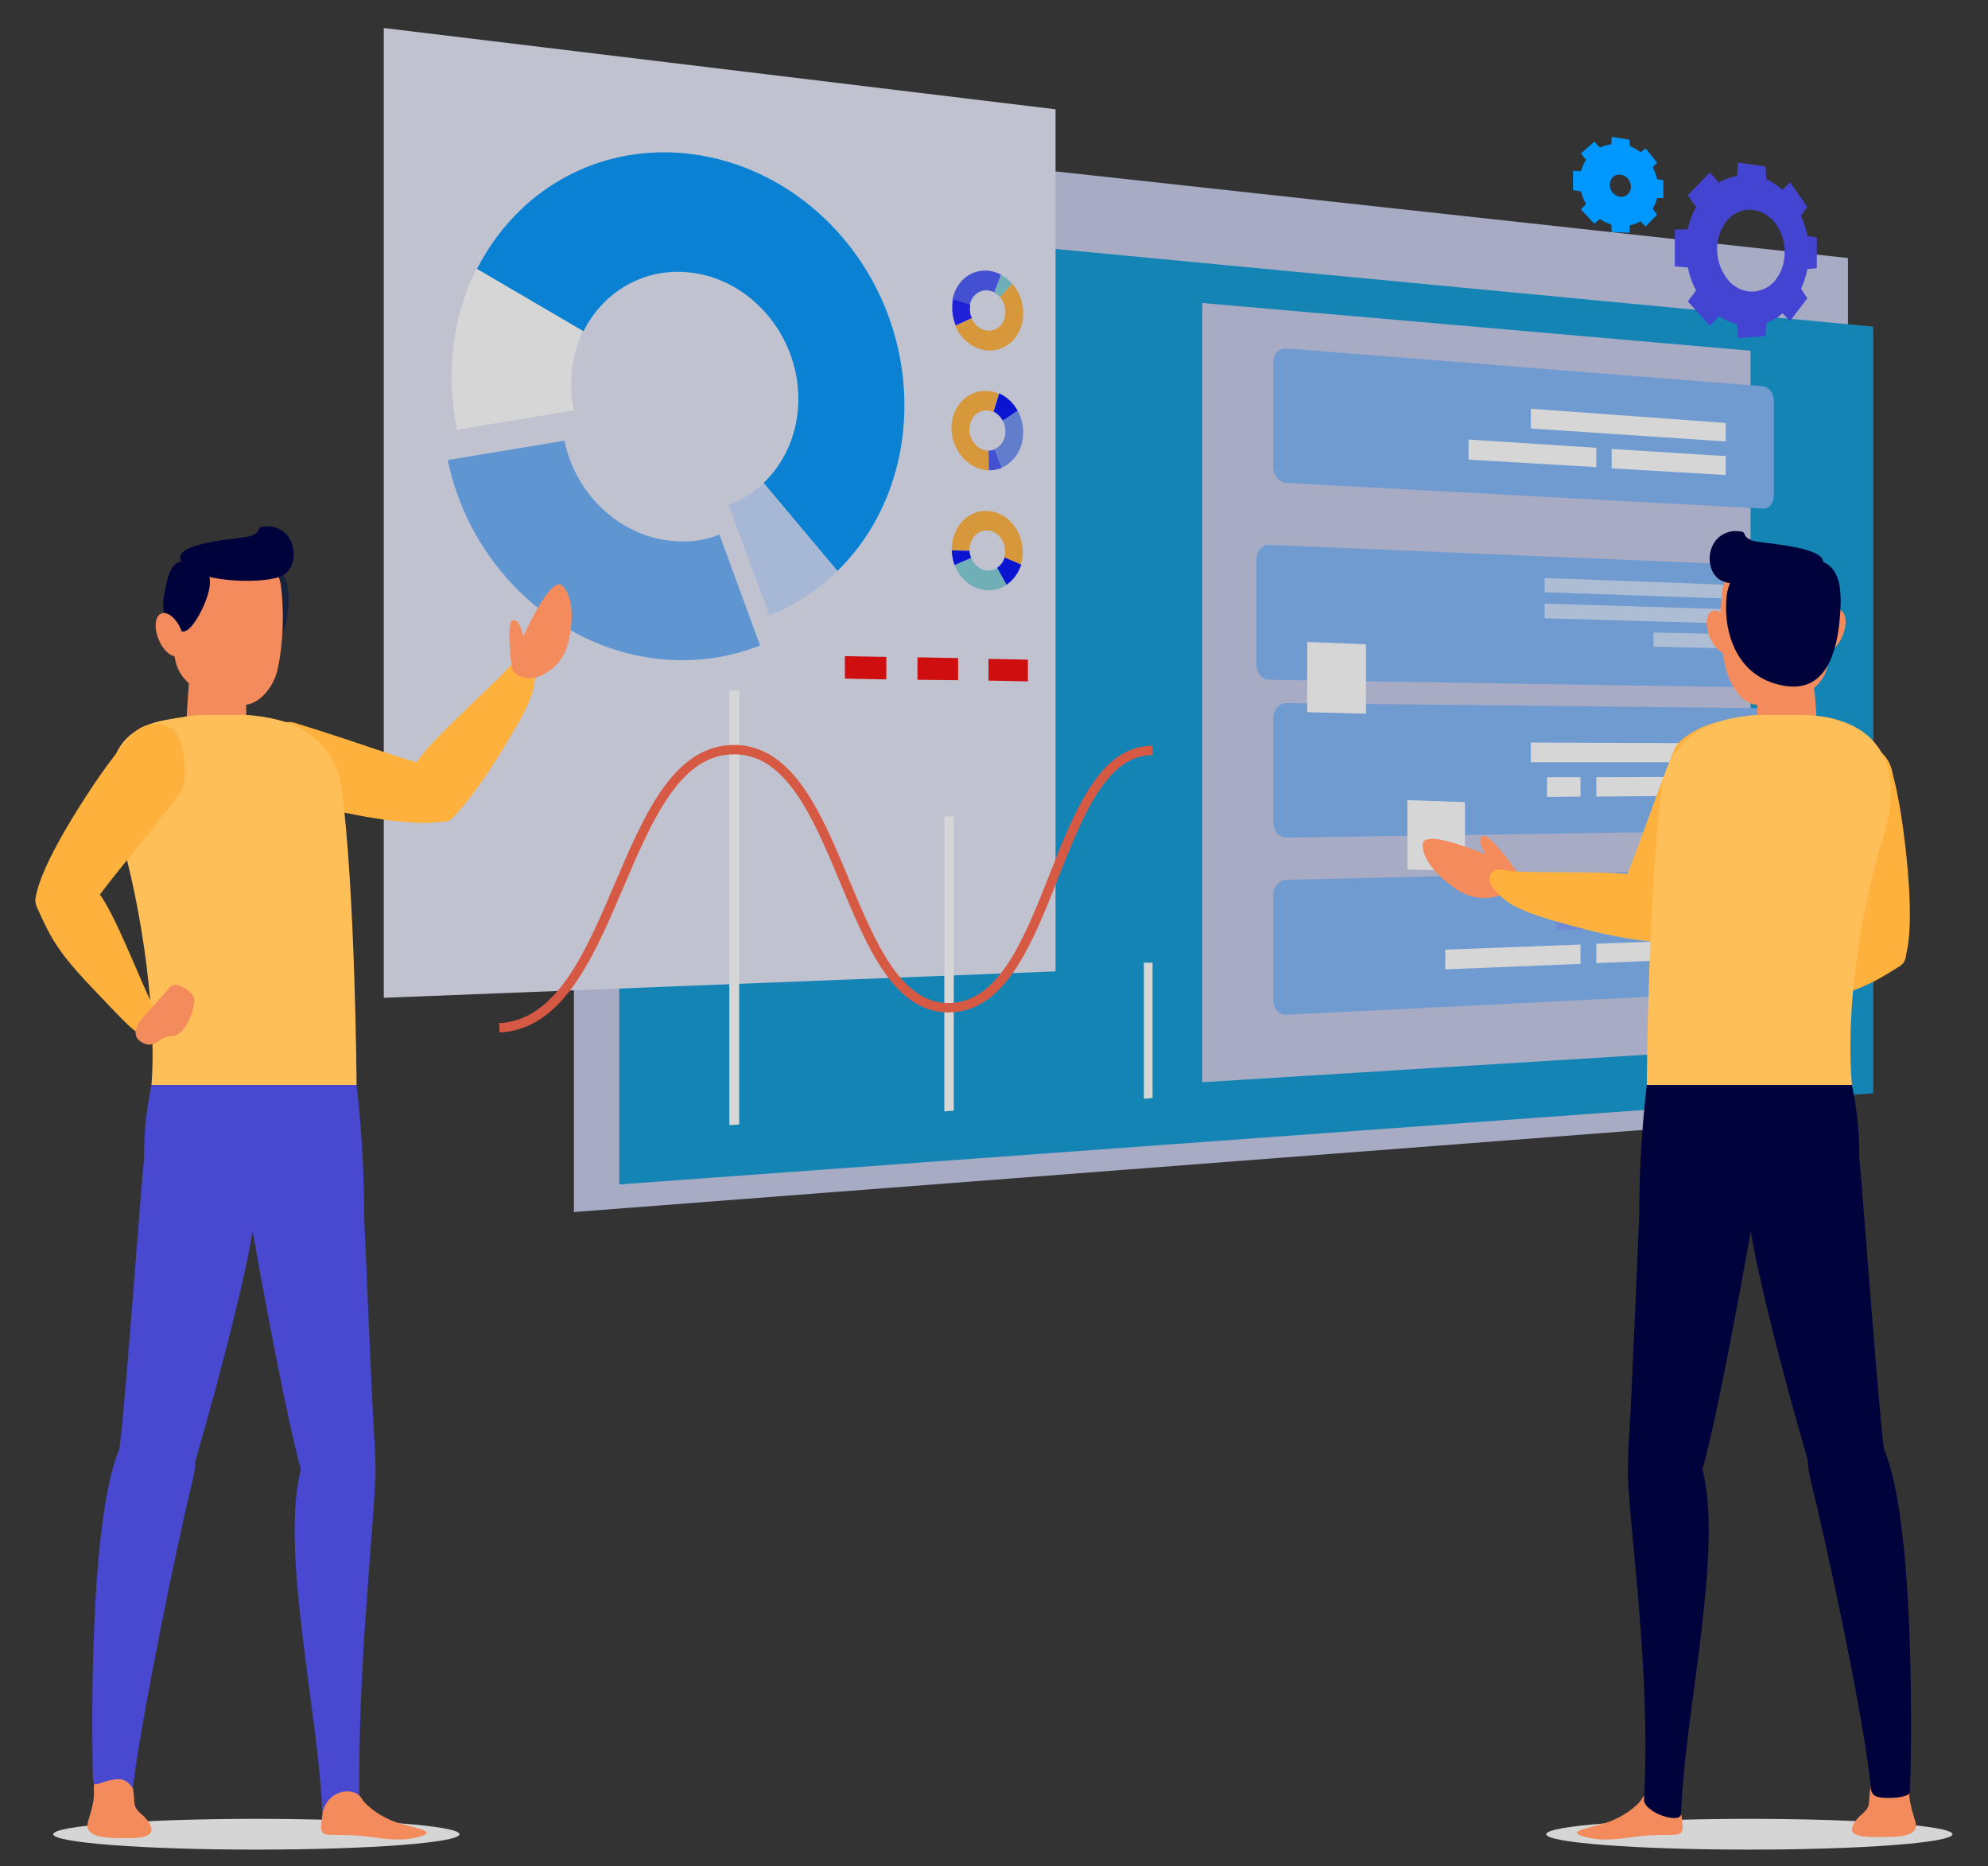 <?xml version="1.0" encoding="utf-8"?>
<!-- Generator: Adobe Illustrator 21.1.0, SVG Export Plug-In . SVG Version: 6.00 Build 0)  -->
<svg version="1.1" id="Layer_1" xmlns="http://www.w3.org/2000/svg" xmlns:xlink="http://www.w3.org/1999/xlink" x="0px" y="0px"
	 viewBox="0 0 504 473" style="enable-background:new 0 0 504 473;" xml:space="preserve">
<rect x="0" y="0" width="504" height="473" fill="#333333" stroke="none"/>
<style type="text/css">
	.st0{fill:#C4C9E8;}
	.st1{fill:#FFFFFF;}
	.st2{fill:#0C99D5;}
	.st3{fill:#80CDDA;}
	.st4{fill:#3A41A1;}
	.st5{fill:#0C83BB;}
	.st6{fill:#3474B2;}
	.st7{fill:#FFBF58;}
	.st8{fill:#F60606;}
	.st9{fill:#3863ED;}
	.st10{fill:#FFB13D;}
	.st11{fill:#F48B5C;}
	.st12{fill:#D5D5D5;}
	.st13{fill:#4948D1;}
	.st14{fill:#00023B;}
	.st15{fill:#4345D2;}
	.st16{opacity:0.8;}
	.st17{fill:#80B5F9;}
	.st18{fill:#E4E6F7;}
	.st19{fill:#6AAFFA;}
	.st20{fill:#0095FA;}
	.st21{fill:#C4DAFF;}
	.st22{opacity:0.6;}
	.st23{fill:none;stroke:#FF6447;stroke-width:2.373;stroke-miterlimit:10;}
	.st24{opacity:0.5;fill:#7A8EFF;}
	.st25{fill:#4658F9;}
	.st26{fill:#1B1CFF;}
	.st27{fill:#000DF9;}
	.st28{fill:#6F90F4;}
	.st29{fill:#00023C;}
	.st30{fill:#0098FF;}
	.st31{fill:#48484A;}
	.st32{fill:#80A040;}
	.st33{fill:#4692D9;}
	.st34{fill:#1E96F1;}
	.st35{fill:#2F72E8;}
	.st36{fill:#5C5CFF;}
	.st37{fill:#546EFF;}
	.st38{fill:#FF9F24;}
	.st39{fill:url(#SVGID_3_);}
	.st40{fill:#DEDFF3;}
	.st41{fill:url(#SVGID_4_);}
	.st42{fill:url(#SVGID_5_);}
	.st43{fill:#B2BCFF;}
	.st44{opacity:0.3;fill:#5CF7F9;}
	.st45{fill:#3735FF;}
	.st46{fill:#42D1EF;}
	.st47{fill:#1C7CF4;}
	.st48{fill:#6176FB;}
	.st49{fill:#7D86FF;}
	.st50{fill:#38C8F1;}
	.st51{fill:#434DFB;}
	.st52{fill:#11A8DA;}
	.st53{fill:#7091F4;}
	.st54{fill:#213BE7;}
	.st55{fill:#41B8D5;}
	.st56{fill:#5ACBFF;}
	.st57{fill:#009AFF;}
	.st58{fill:#42CCEA;}
	.st59{fill:#72A0F1;}
	.st60{fill:#1697FF;}
	.st61{fill:#0541D5;}
	.st62{fill:#2187F4;}
	.st63{fill:#273F96;}
	.st64{clip-path:url(#SVGID_7_);fill:#5154E5;}
	.st65{fill:#0070C9;}
	.st66{fill:#2A18F4;}
	.st67{fill:#6671F9;}
	.st68{fill:#242FF1;}
	.st69{fill:#7FD5DF;}
	.st70{fill:#4D6CFF;}
	.st71{fill:#0F1CEC;}
	.st72{fill:#1E3549;}
	.st73{clip-path:url(#SVGID_9_);fill:#0F0BDD;}
	.st74{opacity:0.7;fill:#7D86FF;}
	.st75{fill:#043ADF;}
	.st76{fill:#41C7F4;}
	.st77{fill:#4999EC;}
	.st78{opacity:0.4;fill:#19D3EC;}
	.st79{opacity:0.3;fill:#FFFFFF;}
	.st80{fill:#18243E;}
	.st81{fill:#031C6B;}
	.st82{fill:#013EC8;}
	.st83{fill:#00E1FF;}
	.st84{fill:#008FC8;}
	.st85{fill:#00F7F7;}
	.st86{fill:#006CF9;}
	.st87{fill:#FBDF00;}
	.st88{fill:#FF7900;}
	.st89{fill:#BE0073;}
	.st90{fill:#6900FF;}
	.st91{fill:none;stroke:#FFFFFF;stroke-width:2.373;stroke-miterlimit:10;}
	.st92{fill:#3652CE;}
	.st93{fill:#FFD216;}
	.st94{fill:#FFB619;}
	.st95{fill:#F4D2AD;}
	.st96{fill:#FBC700;}
	.st97{fill:#0248A2;}
	.st98{fill:#012F80;}
	.st99{fill:#062D75;}
	.st100{fill:#0245AA;}
	.st101{fill:#0049A0;}
	.st102{fill:#1C1642;}
	.st103{fill:#FFDD00;}
	.st104{fill:#FF6D00;}
	.st105{fill:#17C6F4;}
	.st106{fill:#345FFF;}
	.st107{fill:none;stroke:#FF6447;stroke-width:2.188;stroke-miterlimit:10;}
	.st108{fill:#C9E3F4;}
	.st109{fill:url(#SVGID_24_);}
	.st110{opacity:0.35;clip-path:url(#SVGID_26_);}
	.st111{fill:#2D1E56;}
	.st112{fill:none;}
	.st113{fill:url(#SVGID_27_);}
	.st114{fill:url(#SVGID_28_);}
	.st115{fill:url(#SVGID_29_);}
	.st116{fill:url(#SVGID_30_);}
	.st117{fill:url(#SVGID_31_);}
	.st118{fill:url(#SVGID_32_);}
	.st119{fill:url(#SVGID_33_);}
	.st120{fill:url(#SVGID_34_);}
	.st121{fill:url(#SVGID_35_);}
	.st122{fill:#EFEFEF;}
	.st123{fill:#549FFC;}
	.st124{fill:url(#SVGID_36_);}
	.st125{opacity:0.4;fill:#8E87AD;}
	.st126{fill:url(#SVGID_37_);}
	.st127{fill:url(#SVGID_38_);}
	.st128{opacity:0.22;fill:#FFFFFF;}
	.st129{opacity:0.66;fill:url(#SVGID_39_);}
	.st130{opacity:0.66;fill:url(#SVGID_40_);}
	.st131{fill:url(#SVGID_41_);}
	.st132{fill:#2D1E56;stroke:#2D1E56;stroke-width:0.154;stroke-miterlimit:10;}
	.st133{fill:url(#SVGID_42_);}
	.st134{opacity:0.43;fill:#FFFFFF;}
	.st135{fill:url(#SVGID_43_);}
	.st136{fill:#F8C487;}
	.st137{fill:#D8A26C;}
	.st138{fill:url(#SVGID_44_);}
	.st139{fill:#DEDEE0;}
	.st140{fill:url(#SVGID_45_);}
	.st141{fill:url(#SVGID_46_);}
	.st142{opacity:0.35;fill:#2D1E56;}
	.st143{opacity:0.3;fill:#0095FA;}
	.st144{fill:#84B6FF;}
	.st145{fill:#DBDCF5;}
	.st146{fill:#FDFFFF;}
	.st147{fill:#EBFFF8;}
	.st148{fill:#FF6447;}
	.st149{fill:#536887;}
	.st150{fill:#C3C7E5;}
	.st151{fill:#617893;}
	.st152{fill:#293549;}
	.st153{fill:#B2BFCE;}
	.st154{fill:#E7EBFC;}
	.st155{fill:#E8EAFB;}
	.st156{fill:#ED8C62;}
	.st157{fill:#BFD6E8;}
	.st158{fill:#DDDEF2;}
	.st159{fill:#C5CAE8;}
	.st160{fill:#A5BBCE;}
	.st161{fill:#B1ECF2;}
	.st162{fill:#D6DDEA;}
	.st163{fill:#687C99;}
	.st164{fill:#7EB5F7;}
	.st165{fill:url(#SVGID_55_);}
	.st166{fill:url(#SVGID_56_);}
	.st167{fill:#DDDDDD;}
	.st168{fill:url(#SVGID_59_);}
	.st169{fill:url(#SVGID_60_);}
	.st170{fill:url(#SVGID_61_);}
	.st171{fill:url(#SVGID_62_);}
	.st172{fill:url(#SVGID_63_);}
	.st173{fill:url(#SVGID_64_);}
	.st174{fill:url(#SVGID_65_);}
	.st175{fill:url(#SVGID_66_);}
	.st176{fill:none;stroke:#B7B7B7;stroke-width:1.152;stroke-linecap:round;stroke-linejoin:round;stroke-miterlimit:10;}
	.st177{fill:url(#SVGID_67_);}
	.st178{fill:url(#SVGID_68_);}
	.st179{fill:url(#SVGID_69_);}
	.st180{fill:url(#SVGID_70_);}
	.st181{fill:url(#SVGID_71_);}
	.st182{fill:#F9F4EA;}
	.st183{fill:url(#SVGID_72_);}
	.st184{fill:#33333D;}
	.st185{fill:url(#SVGID_73_);}
	.st186{fill:url(#SVGID_74_);}
	.st187{fill:#57AFFF;}
	.st188{opacity:0.9;fill:#E1EBFF;}
	.st189{fill:#D3D3D3;}
	.st190{fill:#F2F2F2;}
	.st191{fill:url(#SVGID_75_);}
	.st192{fill:url(#SVGID_76_);}
	.st193{fill:url(#SVGID_77_);}
	.st194{fill:#FFAF84;}
	.st195{fill:url(#SVGID_82_);}
	.st196{fill:url(#SVGID_83_);}
	.st197{fill:url(#SVGID_84_);}
	.st198{fill:url(#SVGID_85_);}
	.st199{fill:url(#SVGID_86_);}
	.st200{fill:url(#SVGID_87_);}
	.st201{fill:url(#SVGID_88_);}
	.st202{fill:#4BADF7;}
	.st203{fill:url(#SVGID_89_);}
	.st204{fill:url(#SVGID_90_);}
	.st205{fill:url(#SVGID_91_);}
	.st206{fill:url(#SVGID_94_);}
	.st207{fill:url(#SVGID_95_);}
	.st208{fill:url(#SVGID_98_);}
	.st209{fill:url(#SVGID_99_);}
	.st210{fill:url(#SVGID_100_);}
	.st211{fill:url(#SVGID_101_);}
	.st212{fill:url(#SVGID_102_);}
	.st213{fill:url(#SVGID_103_);}
	.st214{fill:url(#SVGID_104_);}
	.st215{fill:url(#SVGID_105_);}
	.st216{fill:url(#SVGID_106_);}
	.st217{fill:url(#SVGID_107_);}
	.st218{fill:url(#SVGID_108_);}
	.st219{fill:url(#SVGID_109_);}
	.st220{fill:url(#SVGID_110_);}
	.st221{fill:url(#SVGID_111_);}
	.st222{fill:url(#SVGID_112_);}
	.st223{fill:url(#SVGID_113_);}
	.st224{fill:url(#SVGID_114_);}
	.st225{fill:url(#SVGID_115_);}
	.st226{fill:url(#SVGID_116_);}
	.st227{fill:url(#SVGID_121_);}
	.st228{fill:url(#SVGID_122_);}
	.st229{fill:url(#SVGID_123_);}
	.st230{fill:url(#SVGID_124_);}
	.st231{fill:url(#SVGID_125_);}
	.st232{fill:url(#SVGID_126_);}
	.st233{fill:url(#SVGID_127_);}
	.st234{fill:url(#SVGID_128_);}
	.st235{fill:url(#SVGID_129_);}
	.st236{fill:url(#SVGID_130_);}
	.st237{opacity:0.335;}
	.st238{fill:#00A49F;}
	.st239{fill:#EBE0BE;}
	.st240{fill:#EF65A5;}
	.st241{fill:#00BEB9;}
	.st242{fill:#FF6748;}
	.st243{fill:#5202B5;}
	.st244{opacity:0.1;fill:#353537;}
	.st245{fill:#F4EED8;}
	.st246{fill:#0E0E15;}
	.st247{fill:#353537;}
	.st248{fill:#3E039C;}
	.st249{fill:#E34932;}
	.st250{fill:#C7D8E2;}
	.st251{fill:#F0F7F7;}
	.st252{fill:#E58F00;}
	.st253{fill:#FFDA00;}
	.st254{fill:#FFB000;}
	.st255{fill:#6A9304;}
	.st256{fill:#8CC004;}
	.st257{fill:#5F8403;}
	.st258{fill:#4B6A02;}
	.st259{fill:#BFBAAD;}
	.st260{opacity:0.3;fill:#26697A;}
	.st261{fill:#537703;}
	.st262{fill:#D8E1EA;}
	.st263{fill:#A5BDD6;}
	.st264{fill:#C4CBD6;}
	.st265{fill:#C8CDCE;}
	.st266{fill:#B5B5B5;}
	.st267{fill:#EFF4F4;}
	.st268{opacity:0.31;fill:#C8CDCE;}
	.st269{fill:#2D548C;}
	.st270{fill:#C8D6DB;}
	.st271{fill:#658BC1;}
	.st272{fill:#C0D0D8;}
	.st273{fill:#808791;}
	.st274{fill:#CAD3DB;}
	.st275{fill:#ED9558;}
	.st276{fill:#C97841;}
	.st277{fill:#5C81B7;}
	.st278{fill:#6F7475;}
	.st279{fill:#8A9596;}
	.st280{fill:#FFC197;}
	.st281{fill:#F0F6F7;}
	.st282{fill:#E2E2E2;}
	.st283{fill:#E8E8E8;}
	.st284{fill:#3962A8;}
	.st285{fill:#82AACE;}
	.st286{fill:#4E7CAF;}
	.st287{fill:#424344;}
</style>
<g class="st16">
	<polygon class="st0" points="145.5,30.1 145.5,307.2 468.5,282.4 468.5,65.4 	"/>
	<polygon class="st2" points="157,300.2 474.9,277.1 474.9,82.8 157,52.6 	"/>
	<polygon class="st0" points="304.8,274.3 443.8,265.7 443.8,88.9 304.8,76.8 	"/>
	<path class="st17" d="M326.1,122.4l120.9,6.5c1.5,0.1,2.7-1.4,2.7-3.3v-24c0-1.9-1.2-3.5-2.7-3.7l-120.9-9.6
		c-1.8-0.1-3.3,1.4-3.3,3.6v26.5C322.8,120.5,324.3,122.3,326.1,122.4z"/>
	<path class="st17" d="M321.8,172.3l121.6,1.9c1.5,0,2.7-1.5,2.7-3.4v-24c0-1.9-1.2-3.5-2.7-3.6l-121.6-5.1
		c-1.8-0.1-3.3,1.6-3.3,3.7v26.6C318.5,170.5,320,172.3,321.8,172.3z"/>
	<path class="st17" d="M326.1,212.3l120.9-1.8c1.5,0,2.7-1.6,2.7-3.5v-24c0-1.9-1.2-3.5-2.7-3.5l-120.9-1.3c-1.8,0-3.3,1.7-3.3,3.8
		v26.5C322.8,210.6,324.3,212.3,326.1,212.3z"/>
	<polygon class="st18" points="97.3,252.9 267.6,246.2 267.6,27.7 97.3,7.1 	"/>
	<path class="st17" d="M326.1,257.2l120.9-6c1.5-0.1,2.7-1.7,2.7-3.6v-24c0-1.9-1.2-3.4-2.7-3.4l-120.9,2.8c-1.8,0-3.3,1.8-3.3,3.9
		v26.5C322.8,255.7,324.3,257.3,326.1,257.2z"/>
	<g>
		<path class="st19" d="M192.7,163.6c-20.4,8.1-45.2,3.1-62.7-15.4c-8.6-9.1-14.1-20.1-16.5-31.6l29.6-4.9
			c2.9,14.1,14.8,24.9,28.7,25.5c3.8,0.2,7.3-0.4,10.6-1.7L192.7,163.6z"/>
		<path class="st20" d="M213.6,143.4c-0.4,0.4-0.9,0.9-1.3,1.3l-18.7-22.3c5.4-5.2,8.8-12.7,8.8-21.3c0-16.4-12.5-30.8-28.2-32.1
			c-11.4-1-21.4,5.2-26.3,15l-27-15.8c2.9-5.7,6.8-11,11.6-15.5c23.3-21.7,59.7-17.7,81.2,7.6C234.5,84.8,234.5,121.5,213.6,143.4z"
			/>
		<path class="st1" d="M144.8,97.4c0,2.3,0.2,4.5,0.7,6.6l-29.6,4.9c-3-13.9-1.3-28.4,4.9-40.8l27,15.8
			C145.9,87.9,144.8,92.5,144.8,97.4z"/>
		<path class="st21" d="M212.3,144.7c-5.1,5-10.9,8.8-17.2,11.3l-10.4-28c3.3-1.2,6.3-3.1,8.8-5.5L212.3,144.7z"/>
	</g>
	<g class="st22">
		<polygon class="st1" points="391.6,150.1 440.3,151.8 440.3,148.3 391.6,146.5 		"/>
		<polygon class="st1" points="391.6,156.7 440.3,158.1 440.3,154.5 391.6,153 		"/>
		<polygon class="st1" points="419.2,163.9 440.3,164.4 440.3,160.8 419.2,160.3 		"/>
	</g>
	<polygon class="st1" points="356.8,220.4 371.4,220.7 371.4,203.3 356.8,202.8 	"/>
	<polygon class="st1" points="331.4,180.5 346.3,180.9 346.3,163.3 331.4,162.7 	"/>
	<polygon class="st1" points="184.9,175 184.9,285.2 187.4,285 187.4,175 	"/>
	<polygon class="st1" points="290,244 290,278.5 292.2,278.3 292.2,244 	"/>
	<polygon class="st1" points="239.4,206.9 239.4,281.7 241.8,281.5 241.8,206.9 	"/>
	<path class="st23" d="M126.6,260.5c30.4-1.4,30.4-70.6,59.6-70.5c28,0.1,28,66.6,55,65.4c26-1.2,26-65.2,51-65.2"/>
	<polygon class="st8" points="224.7,172.2 224.7,166.5 214.2,166.3 214.2,172 	"/>
	<polygon class="st8" points="242.9,172.4 242.9,166.8 232.6,166.6 232.6,172.3 	"/>
	<polygon class="st8" points="260.6,172.7 260.6,167.2 250.6,167 250.6,172.5 	"/>
	<polygon class="st1" points="388.1,193.2 437.5,193.2 437.5,188.4 388.1,188.2 	"/>
	<polygon class="st1" points="404.7,201.9 437.5,201.6 437.5,196.9 404.7,197 	"/>
	<polygon class="st1" points="392.2,202 400.7,201.9 400.7,197 392.2,197 	"/>
	<polygon class="st1" points="388.1,108.6 437.5,111.9 437.5,107.2 388.1,103.6 	"/>
	<polygon class="st1" points="408.6,118.7 437.5,120.4 437.5,115.6 408.6,113.8 	"/>
	<polygon class="st1" points="372.3,116.5 404.7,118.4 404.7,113.5 372.3,111.4 	"/>
	<polygon class="st24" points="418.2,235 437.5,234.3 437.5,229.5 418.2,230.1 	"/>
	<polygon class="st24" points="394.6,235.8 414.6,235.1 414.6,230.2 394.6,230.8 	"/>
	<polygon class="st1" points="404.7,244.1 437.5,242.8 437.5,238 404.7,239.2 	"/>
	<polygon class="st1" points="366.4,245.7 400.7,244.3 400.7,239.4 366.4,240.7 	"/>
	<g>
		<path class="st25" d="M253.8,69.6c-3.3-1.7-7.1-1.3-9.8,1.4c-1.3,1.3-2.1,3-2.5,4.8l4.4,1.4c0.4-2.2,2.3-3.8,4.5-3.6
			c0.6,0.1,1.2,0.2,1.7,0.5L253.8,69.6z"/>
		<path class="st10" d="M256.8,72.1c-0.1-0.1-0.1-0.2-0.2-0.2l-3.1,3.4c0.9,1,1.4,2.3,1.4,3.8c0,2.8-2,4.9-4.5,4.7
			c-1.8-0.1-3.3-1.4-4.1-3.1l-4.1,1.9c0.4,1,1,2,1.7,2.8c3.6,4.2,9.3,4.6,12.8,1C260.3,82.6,260.3,76.3,256.8,72.1z"/>
		<path class="st26" d="M245.9,78.3c0-0.4,0-0.7,0.1-1.1l-4.4-1.4c-0.4,2.2-0.2,4.5,0.7,6.7l4.1-1.9C246,79.9,245.9,79.1,245.9,78.3
			z"/>
		<path class="st3" d="M256.6,71.9c-0.8-1-1.8-1.7-2.8-2.2l-1.7,4.5c0.5,0.3,1,0.7,1.4,1.1L256.6,71.9z"/>
	</g>
	<g>
		<path class="st3" d="M242,143.2c1.4,3.6,4.6,6.3,8.4,6.4c1.8,0.1,3.5-0.5,4.9-1.4l-2.4-4.3c-1.8,1.2-4.1,0.9-5.7-0.9
			c-0.4-0.5-0.7-1-1-1.6L242,143.2z"/>
		<path class="st10" d="M241.3,139.2c0,0.1,0,0.2,0,0.3l4.5,0c0-1.4,0.4-2.7,1.3-3.7c1.8-1.9,4.7-1.8,6.4,0.3
			c1.3,1.5,1.6,3.5,1.1,5.2l4.2,1.8c0.3-1,0.5-2.1,0.5-3.2c0-5.5-4-10.2-9-10.4C245.4,129.2,241.3,133.6,241.3,139.2z"/>
		<path class="st27" d="M253.6,143.2c-0.2,0.3-0.5,0.5-0.8,0.7l2.4,4.3c1.7-1.2,3-2.9,3.7-5.1l-4.2-1.8
			C254.5,142,254.1,142.7,253.6,143.2z"/>
		<path class="st27" d="M241.3,139.5c0,1.3,0.3,2.5,0.7,3.7l4.2-1.8c-0.2-0.6-0.4-1.2-0.4-1.8L241.3,139.5z"/>
	</g>
	<g>
		<path class="st28" d="M254,118.5c3.2-1.4,5.4-4.8,5.4-8.9c0-2-0.5-3.9-1.4-5.5l-3.8,2.5c1.1,2,0.9,4.6-0.6,6.2
			c-0.4,0.4-0.9,0.8-1.4,1L254,118.5z"/>
		<path class="st10" d="M250.4,119.2c0.1,0,0.2,0,0.3,0l-0.2-5c-1.2,0-2.4-0.6-3.4-1.7c-1.8-2.1-1.8-5.3,0-7.2
			c1.3-1.3,3.1-1.6,4.7-0.9l1.4-4.6c-0.9-0.4-1.9-0.7-2.9-0.7c-5-0.3-9.1,3.9-9.1,9.5C241.3,114.1,245.4,118.9,250.4,119.2z"/>
		<path class="st27" d="M253.6,105.7c0.2,0.3,0.4,0.6,0.6,0.9l3.8-2.5c-1.1-2-2.7-3.5-4.7-4.4l-1.4,4.6
			C252.5,104.7,253.1,105.1,253.6,105.7z"/>
		<path class="st25" d="M250.7,119.2c1.2,0,2.3-0.2,3.3-0.6l-1.8-4.7c-0.5,0.2-1.1,0.3-1.6,0.3L250.7,119.2z"/>
	</g>
</g>
<g>
	<ellipse class="st12" cx="443.5" cy="464.9" rx="51.5" ry="3.9"/>
	<g>
		<g>
			<path class="st10" d="M439.1,256.7c4.1,1.3,7.5,0.1,17.3-2.1c14.1-3.1,17.3-4.7,25.2-9.7c5.2-3.2-3.5-14-11.4-11.6
				c-6.7,2-27.2,16.9-31.2,18.1C436.2,252.2,435.8,255.6,439.1,256.7z"/>
			<path class="st10" d="M483,242.8c1-3.2,2.1-10.6,0-28.7c-1.3-11-2.6-15.7-3.4-19c-1.5-5.9-7.6-7.4-10.3-5.6
				c-4.2,3-7.9,10-7.2,13.1c3.4,17.8,7.1,31.3,7.2,35.7C469.4,244.8,481.9,246.5,483,242.8z"/>
			<path class="st11" d="M474.4,452.5c-0.6,2.3-0.4,3.2-0.6,4.7c-0.3,1.9-2.1,2.6-3.2,4.1c-1.2,1.7-3,4.2,4.1,4.3
				c7.6,0.1,12.1-0.1,10.8-4.2c-1.3-4.1-1.5-6-1.5-7.3c0.1-1.3,0-2.7-0.9-3.6C482.4,449.9,475.6,448.4,474.4,452.5z"/>
			<path class="st11" d="M383.2,219.5c-2.5-1.3-22.3-10.3-22.5-5.5c-0.2,5.2,6.9,10.5,9.5,12c4.8,2.7,10.5,1.7,12.8-0.8
				C384.6,223.5,385.5,220.7,383.2,219.5z"/>
			<path class="st11" d="M382.5,218.1c-0.8-1-5.4-7-6.6-6.2c-1.8,1.2,1,5.3,2.9,8c1,1.5,3.3,2.8,4.4,1.8
				C384.3,220.7,383.7,219.7,382.5,218.1z"/>
			<path class="st11" d="M416.2,456c-0.6,1.1-3.4,3.7-7.4,5.4c-3.9,1.7-12.3,2.5-7.6,4c4.6,1.5,10,0.6,12.8,0.2
				c2.7-0.4,5.4-0.5,8.6-0.5c4.3,0,4.3-0.3,3.7-4.9C425.5,453.7,418.1,452.4,416.2,456z"/>
			<path class="st11" d="M464.5,160.7c-0.9,8.6-1.1,10.5-4.9,14c-3.8,3.5-9.6,4-13.7,4c-4.4,0-7.3-5.3-8.3-9
				c-1-3.8-2.1-10.9-0.9-20.3c0.6-4.8,6.5-10.6,12.6-10.6C455.4,139,466.6,139.7,464.5,160.7z"/>
			<path class="st10" d="M378.5,225c2.7,3.3,4.9,5.2,14.5,8.1c13,3.8,20.5,5.2,27.1,5.6c6.1,0.4,5.1-14.2-2.8-16.5
				c-6.7-1.9-32-0.5-36-1.7C378.4,219.7,376.3,222.3,378.5,225z"/>
			<path class="st10" d="M420.6,235c2.5-2.2,7.5-7.8,15.5-24.2c4.9-10,6.3-14.6,7.3-17.9c1.9-5.8-2.4-10.4-5.7-10.2
				c-5.2,0.3-12,4.2-13.2,7.2c-6.7,16.8-10.8,30.2-13.1,34C408,229.4,417.6,237.5,420.6,235z"/>
			<path class="st11" d="M460.1,175.9c0.2,3,0.5,6.4,0.6,9.6c0.1,4.1-3.1,8-7.2,8.3c-0.2,0-0.3,0-0.5,0c-3.7,0-8.1-3.4-7.8-7.1
				c0.2-2.4,0.3-4.9,0.3-7c0-4.1,2.6-7.7,6.4-9.1l0,0C455.8,169.3,459.8,171.9,460.1,175.9z"/>
			<path class="st7" d="M477.3,212.7c-6.9,22.7-9.2,46.4-7.8,62.3h-52c0,0,0.3-48.7,3.8-75.4c0.8-6.2,4.4-11.8,11-15.3
				c3.9-2.1,11-3.1,13.9-3.1h9.6c3.2,0,7,0.3,10.2,1.3C480.1,186.8,481.4,199.5,477.3,212.7z"/>
			<path class="st29" d="M469.3,306.8c0,0,4.5-10.9,0.2-31.8h-52c0,0-1.9,14.9-1.9,31.8H469.3z"/>
			<g>
				<g>
					<path class="st29" d="M459,375c-4.2-16.9,13.1-19.9,18.6-7.7c7.7,17.3,7.1,72.8,6.7,83.8c-0.1,1.5,0.2,3.2-0.5,3.7
						c-1.4,0.9-4.3,0.9-5.5,0.9c-1.9-0.1-3.8-0.1-4-2.5C472.9,437.1,463.1,391.4,459,375z"/>
					<path class="st29" d="M443.5,309.1c-1.8-21,6.5-37.4,19.6-30.4c5.5,2.9,7.5,8.8,8.2,14.3c0.7,5.5,4.8,62.8,6.2,73.1
						c3.2,23.3-15.2,17-17.2,10.6C455.2,360.3,444.5,320.6,443.5,309.1z"/>
				</g>
			</g>
			<path class="st29" d="M426.2,459.7c0.7-24.8,11.2-68.2,5.1-88.4c-3.9-12.9-19.2-13.2-18.6,2.6c0.7,16.9,5.8,49.6,4.1,82.2
				C416.6,459.3,426.1,462.6,426.2,459.7z"/>
			<path class="st29" d="M430.7,375.6c-2,6.4-19.6,13.9-17.8-9.6c0.8-10.4,3-67.9,3.4-73.4c0.4-5.5,1.4-13.6,4.2-14.7
				c13.9-5.1,27.4,11.5,23.7,32.3C441.7,324.1,434.9,362.2,430.7,375.6z"/>
			
				<ellipse transform="matrix(0.926 -0.378 0.378 0.926 -28.146 176.86)" class="st11" cx="436.2" cy="160.1" rx="3.1" ry="5.8"/>
			
				<ellipse transform="matrix(0.378 -0.926 0.926 0.378 140.526 529.352)" class="st11" cx="464.3" cy="160.1" rx="5.8" ry="3.1"/>
			<path class="st14" d="M461.8,143.8c-3.4,5-19.6,5.5-24.8,3.6c-5.3-1.8-4.9-12.1,2.6-12.8c4.3,0,1.2,1,4.6,2.4
				C446,137.8,465.4,138.4,461.8,143.8z"/>
		</g>
		<path class="st14" d="M443.6,142.9c-5,3-6.1,5.7-6,11.8c0.1,6.2,2.8,16.7,14.1,19c11.4,2.4,14-8.9,14.7-16.7s0.2-13.6-5.5-15
			C452.4,140,446.6,141.1,443.6,142.9z"/>
	</g>
	<g>
		<defs>
			<path id="SVGID_1_" d="M485.5,461.5c-1.2-4-1.5-5.8-1.5-7.1c0.3-0.7,0.2-2.1,0.3-3.3c0.4-11.1,1-66.5-6.7-83.8c0,0,0,0,0,0
				c0-0.4-0.1-0.8-0.1-1.2c-1.4-10.1-5.3-65-6.1-72.6c0.1-4.9-0.3-11-1.8-18.4c-0.6-6.8-0.5-15,0.3-24c4.3-1.5,7.2-3.3,11.7-6.1
				c0.8-0.5,1.3-1.2,1.4-2c0,0,0-0.1,0.1-0.1c1-3.2,2.1-10.6,0-28.7c-1.3-11-2.6-15.7-3.4-19c-0.5-2-1.5-3.4-2.7-4.4
				c-2.1-3.7-5.6-6.5-11-8.2c-1.7-0.5-3.5-0.8-5.4-1c-0.1-1.9-0.2-3.8-0.4-5.5c0-0.5-0.1-0.9-0.3-1.3c2-1.9,3-3.4,3.6-5.9
				c0.8-1.4,1.4-2.9,1.8-4.5c0.7-0.8,1.4-1.8,1.8-2.9c1.2-2.9,0.9-5.6-0.4-6.4c0.3-6-0.4-10.5-4.4-12.2c0.2-4.3-16.4-4.9-18-5.5
				c-3.5-1.4-0.4-2.4-4.6-2.4c-7.6,0.7-7.9,10.9-2.6,12.8c0.1,0,0.2,0.1,0.3,0.1c-0.3,0.7-0.5,1.4-0.6,2.1c-0.3,2-0.4,3.9-0.5,5.6
				c-0.8-0.6-1.6-0.8-2.3-0.5c-1.6,0.6-1.8,3.6-0.6,6.5c0.8,2,2.1,3.5,3.3,4.1c0.3,1.8,0.6,3.4,0.9,4.5c1,3.6,3.8,8.7,8,8.9
				c0,0.3-0.1,0.6-0.1,1c0,0.5,0,1,0,1.5c-2.6,0.1-7.6,0.8-11.3,2.2c-4.3,1.3-8.7,4.1-9.6,6.5c-0.4,1-0.7,1.9-1.1,2.8
				c-0.8,1.5-1.4,3.1-1.8,4.8c-5,13.2-8.2,23.2-10.2,26.4c-0.3,0.6-0.5,1.1-0.6,1.7c-5.3,4.6-16.6,22.1-20.9,26.9
				c-0.1,0-0.2,0.1-0.2,0.1c-0.5-0.1-1.2-0.1-2-0.1c-1.3,0.1-8.8,0.4-8.9,1.8c0,1.4,2,1.9,4.3,2.1c-6.1,3.9-13.9,9.7-11.3,11.6
				c4.2,3.1,12.6,0.3,15.3-0.9c4.1-1.9,6.4-5.9,6.7-9.1c3-0.6,6.1-2,12.1-6.7c5.2-4,9.1-7.4,12.3-10.3c-0.7,18.4-0.8,34.1-0.8,34.1
				s-1.9,14.9-1.9,31.8l0,0c-0.8,19.3-2.1,51.6-2.7,59.2c-0.1,1.9-0.2,3.5-0.1,5c-0.1,0.9-0.1,1.8-0.1,2.8c0.7,16.7,5.7,49,4.1,81.3
				c-0.3,0.3-0.5,0.5-0.7,0.9c-0.6,1.1-3.4,3.7-7.4,5.4c-3.9,1.7-12.3,2.5-7.6,4c4.6,1.5,10,0.6,12.8,0.2c2.7-0.4,5.4-0.5,8.6-0.5
				c4.3,0,4.3-0.3,3.7-4.9c0-0.1-0.1-0.3-0.1-0.4c0,0,0,0,0,0c0.6-24.3,10.8-66.6,5.4-87.3c4.1-14.8,9.8-46.4,12.2-60.4
				c1.9,12.5,9.6,41.6,14.6,58.7c0,1.3,0.2,2.7,0.6,4.3c4,16.4,13.9,62.2,15.2,78.3c0,0,0,0,0,0c-0.4,1.8-0.2,2.6-0.5,4
				c-0.3,1.9-2.1,2.6-3.2,4.1c-1.2,1.7-3,4.2,4.1,4.3C482.3,465.9,486.8,465.7,485.5,461.5z"/>
		</defs>
		<clipPath id="SVGID_2_">
			<use xlink:href="#SVGID_1_"  style="overflow:visible;"/>
		</clipPath>
	</g>
</g>
<g>
	<path class="st15" d="M444.2,73.9c-1.5,0-3-0.4-4.4-1.4c-0.7-0.4-1.3-1-1.8-1.7c-0.6-0.7-1-1.4-1.4-2.2c-1.7-3.4-1.7-7.5,0-10.8
		c0.4-0.8,0.9-1.5,1.4-2.1c0.6-0.6,1.2-1.1,1.8-1.5c1.4-0.8,2.9-1.2,4.4-1c1.5,0.1,2.9,0.7,4.2,1.7c0.6,0.5,1.2,1,1.7,1.7
		c0.5,0.7,0.9,1.4,1.3,2.2c1.4,3.2,1.4,7,0,10.1c-0.3,0.7-0.8,1.4-1.3,2.1c-0.5,0.6-1.1,1.2-1.7,1.6
		C447.1,73.4,445.6,73.9,444.2,73.9 M447.6,42.2l-7-1l-0.2,3.4c-1.6,0.3-3.2,0.8-4.6,1.7l-2.3-2.6l-5.6,5.8l2.1,3
		c-1,1.7-1.7,3.6-2.1,5.6l-3.3,0.1v9.3l3.3,0.3c0.4,2,1.1,4,2.1,5.8l-2.1,2.8l5.6,6.2l2.3-2.5c1.5,1,3.1,1.7,4.6,2.1l0.2,3.5l7-0.5
		l0.2-3.4c1.5-0.5,2.9-1.3,4.1-2.4l1.9,2l4.4-5.8l-1.6-2.4c0.7-1.6,1.3-3.3,1.6-5l2.4-0.2v-7.8l-2.4-0.4c-0.3-1.8-0.9-3.5-1.6-5.1
		l1.6-2.3l-4.4-6.2l-1.9,1.9c-1.3-1.1-2.7-2-4.1-2.7L447.6,42.2"/>
	<path class="st30" d="M410.9,49.9c-0.5,0-0.9-0.2-1.4-0.5c-0.2-0.1-0.4-0.3-0.6-0.5c-0.2-0.2-0.3-0.4-0.4-0.6c-0.5-0.9-0.5-2,0-2.9
		c0.1-0.2,0.3-0.4,0.4-0.5c0.2-0.2,0.4-0.3,0.6-0.4c0.4-0.2,0.9-0.3,1.4-0.2c0.5,0.1,0.9,0.2,1.3,0.5c0.2,0.1,0.4,0.3,0.5,0.5
		c0.2,0.2,0.3,0.4,0.4,0.6c0.5,0.9,0.5,2,0,2.8c-0.1,0.2-0.3,0.4-0.4,0.5c-0.2,0.2-0.4,0.3-0.5,0.4
		C411.8,49.8,411.4,49.9,410.9,49.9 M413.1,35.4l-4.5-0.7l-0.1,1.9c-1,0.1-2,0.4-2.9,0.8l-1.4-1.5l-3.4,3l1.3,1.6
		c-0.6,0.9-1,1.9-1.3,2.9l-2-0.1v4.9l2,0.3c0.3,1.1,0.7,2.2,1.3,3.2l-1.3,1.4l3.4,3.6l1.4-1.2c0.9,0.6,1.9,1.1,2.9,1.4l0.1,1.9
		l4.5,0.2l0.1-1.9c1-0.2,1.9-0.5,2.7-1l1.3,1.3l2.9-3l-1.1-1.5c0.5-0.9,0.9-1.8,1.1-2.7l1.6,0v-4.5l-1.6-0.3c-0.2-1-0.6-2-1.1-3
		l1.1-1.2l-2.9-3.6l-1.3,1c-0.8-0.7-1.8-1.2-2.7-1.6L413.1,35.4"/>
</g>
<g>
	<ellipse class="st12" cx="65" cy="464.9" rx="51.5" ry="3.9"/>
	<g>
		<path class="st11" d="M33.5,452.5c0.6,2.3,0.4,3.2,0.6,4.7c0.3,1.9,2.1,2.6,3.2,4.1c1.2,1.7,3,4.5-4.1,4.6
			c-7.6,0.1-12.1-0.4-10.8-4.5c1.3-4.1,1.5-6,1.4-7.3c-0.1-1.3,0-2.7,0.9-3.6C25.5,449.9,32.4,448.4,33.5,452.5z"/>
		<path class="st10" d="M135.6,168.7c0.3,4.2,0.1,7.1-4.9,15.8c-6.8,11.7-11.3,17.8-15.8,22.7c-4.1,4.5-13.4-6.8-9.3-13.9
			c3.5-6,22.8-22.4,25-26.1C132,164.9,135.3,165.3,135.6,168.7z"/>
		<path class="st10" d="M112.4,208.2c-3.3,0.6-10.8,1-28.6-3c-10.9-2.4-15.3-4.2-18.5-5.4c-5.7-2.1-6.6-8.4-4.4-10.8
			c3.5-3.9,10.7-6.8,13.8-5.8c17.3,5.3,30.3,10.4,34.8,10.9C115.9,194.9,116.3,207.4,112.4,208.2z"/>
		<path class="st80" d="M66.7,161.2c3.1,1.5,4.5,1.5,5.6-2.4c0.9-3,2.3-13.5-2.5-14.2c-4.8-0.7-8.6-0.8-8,5.6
			C62.3,156.7,63,159.5,66.7,161.2z"/>
		<path class="st11" d="M48.5,166.9c-0.1,0.5-1.1,10.6-1.3,18.3c-0.1,3.8,3.7,7.4,7.5,7.5c0.1,0,0.1,0,0.2,0c3.7,0,8.1-3.4,7.8-7.1
			c-0.6-6.7-0.1-13.6-0.1-13.7L48.5,166.9z"/>
		<path class="st7" d="M29.7,208.9c6.9,22.7,10,50.3,8.7,66.1h52c0,0-0.3-48.7-3.8-75.4c-0.8-6.2-4.4-11.8-11-15.3
			c-3.9-2.1-11-3.1-13.9-3.1h-9.6c-3.2,0-6.9,0.7-10.2,1.3C28.2,185,25.7,195.7,29.7,208.9z"/>
		<path class="st13" d="M38.6,306.8c0,0-4.5-10.9-0.2-31.8h52c0,0,1.9,14.9,1.9,31.8H38.6z"/>
		<g>
			<g>
				<path class="st13" d="M48.9,375C53,358,35.7,355,30.3,367.3c-7.7,17.3-7.1,72.8-6.7,83.8c0.1,1.5,0.8,1.2,1.7,0.9
					c2.5-0.9,4.5-1.2,5.5-1c1.9,0.4,2.9,2.3,2.9,2.3C35.3,438.2,44.8,391.4,48.9,375z"/>
				<path class="st13" d="M64.4,309.1c1.8-21-6.5-37.4-19.6-30.4c-5.5,2.9-7.5,8.8-8.2,14.3c-0.7,5.5-4.8,62.8-6.2,73.1
					c-3.2,23.3,15.2,17,17.2,10.6C52.7,360.3,63.4,320.6,64.4,309.1z"/>
			</g>
		</g>
		<path class="st13" d="M95.2,373.9c0.7-15.8-14.7-15.5-18.6-2.6c-6.1,20.2,4.4,63.6,5.1,88.4c2.7-4.3,5.2-5.3,6.4-5.2
			c1.9,0.1,3,1.6,3,1.6C90.7,423.4,94.5,390.7,95.2,373.9z"/>
		<path class="st13" d="M77.2,375.6c2,6.4,19.6,13.9,17.8-9.6c-0.8-10.4-3-67.9-3.4-73.4c-0.4-5.5-1.4-13.6-4.2-14.7
			c-13.9-5.1-27.4,11.5-23.7,32.3C66.2,324.1,73,362.2,77.2,375.6z"/>
		<path class="st10" d="M38,263.2c-4.1-1.2-6.2-4.1-13.2-11.3c-10-10.4-11.7-13.6-15.5-22.1c-2.5-5.6,10.7-9.6,15.9-3.2
			c4.4,5.4,13.1,29.2,15.8,32.5C42.9,261.1,41.3,264.1,38,263.2z"/>
		<path class="st10" d="M9,227.7c0.5-3.3,2.8-10.4,12.7-25.7c6-9.3,9.3-12.9,11.5-15.5c4-4.6,10.2-3.3,11.7-0.4
			c2.4,4.6,2.6,12.4,0.7,15c-11,14.4-20.3,24.8-22.3,28.8C20.3,235.6,8.4,231.6,9,227.7z"/>
		<path class="st11" d="M43.4,159.6c0.9,8.6,1.1,10.5,4.9,14s9.1,5.1,13.2,5.1c4.4,0,7.7-4.7,8.7-8.3c1-3.8,2.2-12.6,1-22.1
			c-0.6-4.8-6.5-10.6-12.6-10.6S41.3,138.5,43.4,159.6z"/>
		<path class="st11" d="M36.4,257.7c2-2.2,5.1-5.6,6.7-7.5c1.5-1.9,6.1,1.4,6.2,3.1c0.1,2.5-2.4,9.3-5.6,9.3c-3.2,0-4.1,2.9-6.8,2
			C34.2,263.7,33.1,261.3,36.4,257.7z"/>
		<path class="st11" d="M91.8,456c0.6,1.1,3.4,3.7,7.4,5.4c3.9,1.7,12.3,2.5,7.6,4c-4.6,1.5-10,0.6-12.8,0.2
			c-2.7-0.4-5.4-0.5-8.6-0.5c-4.3,0-4.3-0.3-3.7-4.9C82.4,453.7,89.8,452.4,91.8,456z"/>
		<path class="st14" d="M43.4,158.2c2.3,2.3,3.5,2.8,5.8-0.3c1.8-2.4,6.5-11.5,2.4-13.7s-7.5-3.6-9.1,2.5
			C41,152.8,40.7,155.5,43.4,158.2z"/>
		
			<ellipse transform="matrix(0.926 -0.378 0.378 0.926 -57.617 28.262)" class="st11" cx="43.1" cy="160.8" rx="3.1" ry="5.8"/>
		<path class="st14" d="M46.1,142.6c3.4,5,19.6,5.5,24.8,3.6c5.3-1.8,4.9-12.1-2.6-12.8c-4.3,0-1.2,1-4.6,2.4
			C61.9,136.6,42.5,137.3,46.1,142.6z"/>
		<path class="st11" d="M129.9,167.8c0.9-2.6,9.4-22.7,12.7-19.3c3.7,3.7,2.1,12.4,1.2,15.3c-1.6,5.2-6.6,8.3-9.9,8.1
			C131.5,171.7,129,170.2,129.9,167.8z"/>
		<path class="st11" d="M129.4,166.2c-0.1-1.3-0.8-8.8,0.6-9c2.1-0.4,2.8,4.6,3.3,7.8c0.3,1.8-0.6,4.3-2,4.3
			C129.8,169.4,129.6,168.3,129.4,166.2z"/>
	</g>
	<g>
		<defs>
			<path id="SVGID_10_" d="M142.6,148.4c-2.3-2.3-6.9,6.3-9.9,12.8c-0.5-2.3-1.3-4.2-2.7-4c-1.4,0.2-0.7,7.8-0.6,9
				c0.1,0.8,0.2,1.4,0.4,1.9c0,0.1,0,0.2-0.1,0.2c-4.2,5.1-20.6,19.2-24,24.8c-6.2-1.8-17.2-5.9-31-10.1c-0.6-0.2-1.3-0.2-2.1-0.1
				c-3.5-1.1-7.8-1.7-10.2-1.8c0-0.9,0-1.8-0.1-2.6c4-0.6,6.9-4.8,7.8-8.2c0.6-2,1.2-5.6,1.4-9.9c0.2-0.5,0.4-1,0.7-1.7
				c0.7-2.5,1.8-10-0.5-13c4.4-2.6,3.6-11.7-3.5-12.4c-4.3,0-1.2,1-4.6,2.4c-1.7,0.7-20.7,1.4-17.7,6.5c-1.4,0.2-2.6,1.4-3.4,4.3
				c-1.1,4-1.5,6.5-0.9,8.6c-0.2,0-0.5,0-0.7,0.1c-1.6,0.6-1.8,3.6-0.6,6.5c0.9,2.3,2.5,4,3.9,4.3c0.6,3.2,1.5,4.8,3.7,7
				c-0.2,2.5-0.4,5.4-0.6,8.3c-1.8,0.2-3.6,0.6-5.3,0.9c-1.6,0.3-3.1,0.7-4.4,1.2c-1.1,0.3-2.2,0.8-3.2,1.7
				c-2.2,1.5-3.8,3.3-4.9,5.5c-1.9,2.5-4.4,5.9-7.8,11.1C11.9,217.3,9.6,224.4,9,227.7c0,0.3,0,0.5,0,0.8c0,0.4,0.1,0.8,0.3,1.3
				c3.8,8.5,5.5,11.7,15.5,22.1c4.7,4.9,7.2,7.8,9.6,9.6c-0.2,1.6,0.8,2.7,2.5,3.2c0.7,0.2,1.3,0.2,1.8,0.1c0.1,3.8,0,7.3-0.3,10.4
				c-1.5,7.4-1.9,13.6-1.8,18.4c-0.9,7.6-4.8,62.5-6.1,72.6c-0.1,0.4-0.1,0.8-0.1,1.2c0,0,0,0,0,0c-7.7,17.3-7.1,72.8-6.7,83.8
				c0,0.6,0.2,0.9,0.4,1c-0.1,0.7-0.2,1.4-0.1,2.1c0.1,1.3-0.2,3.2-1.4,7.3c-1.3,4.1,3.2,4.6,10.8,4.5c7.1-0.1,5.3-2.9,4.1-4.6
				c-1-1.6-2.9-2.2-3.2-4.1c-0.2-1.4-0.1-2.2-0.5-4c0,0,0,0,0,0c1.6-15.1,11.2-61.9,15.2-78.3c0.4-1.6,0.5-3,0.6-4.3
				c5-17.1,12.7-46.2,14.6-58.7c2.5,14,8.2,45.7,12.2,60.4c-5.4,20.7,4.8,62.9,5.4,87.3c0,0,0,0,0,0c0,0.2-0.1,0.3-0.1,0.4
				c-0.6,4.6-0.5,4.9,3.7,4.9c3.2,0,5.9,0.1,8.6,0.5c2.7,0.4,8.1,1.3,12.8-0.2c4.6-1.5-3.7-2.3-7.6-4c-3.9-1.7-6.8-4.3-7.4-5.4
				c-0.2-0.3-0.4-0.6-0.6-0.8c-0.3-32.4,3.4-64.6,4.1-81.3c0-1,0-1.9-0.1-2.8c0.1-1.5,0.1-3.2-0.1-5c-0.6-7.6-1.9-39.9-2.7-59.2l0,0
				c0-16.9-1.9-31.8-1.9-31.8s-0.3-41.7-3.1-69.1c14.8,3.1,21.6,2.9,24.7,2.3c1,0.1,2-0.1,2.8-1c4.5-4.8,9-11,15.8-22.7
				c3.8-6.6,4.9-9.9,5-12.9c3.1-0.7,6.7-3.6,8.1-7.9C144.7,160.8,146.3,152.1,142.6,148.4z M25.4,226.6c1.6-2.2,4-5.2,6.8-8.7
				c2.9,11.8,4.9,24.2,5.8,35.3C34.3,245,28.7,230.8,25.4,226.6z"/>
		</defs>
		<clipPath id="SVGID_3_">
			<use xlink:href="#SVGID_10_"  style="overflow:visible;"/>
		</clipPath>
	</g>
</g>
</svg>
